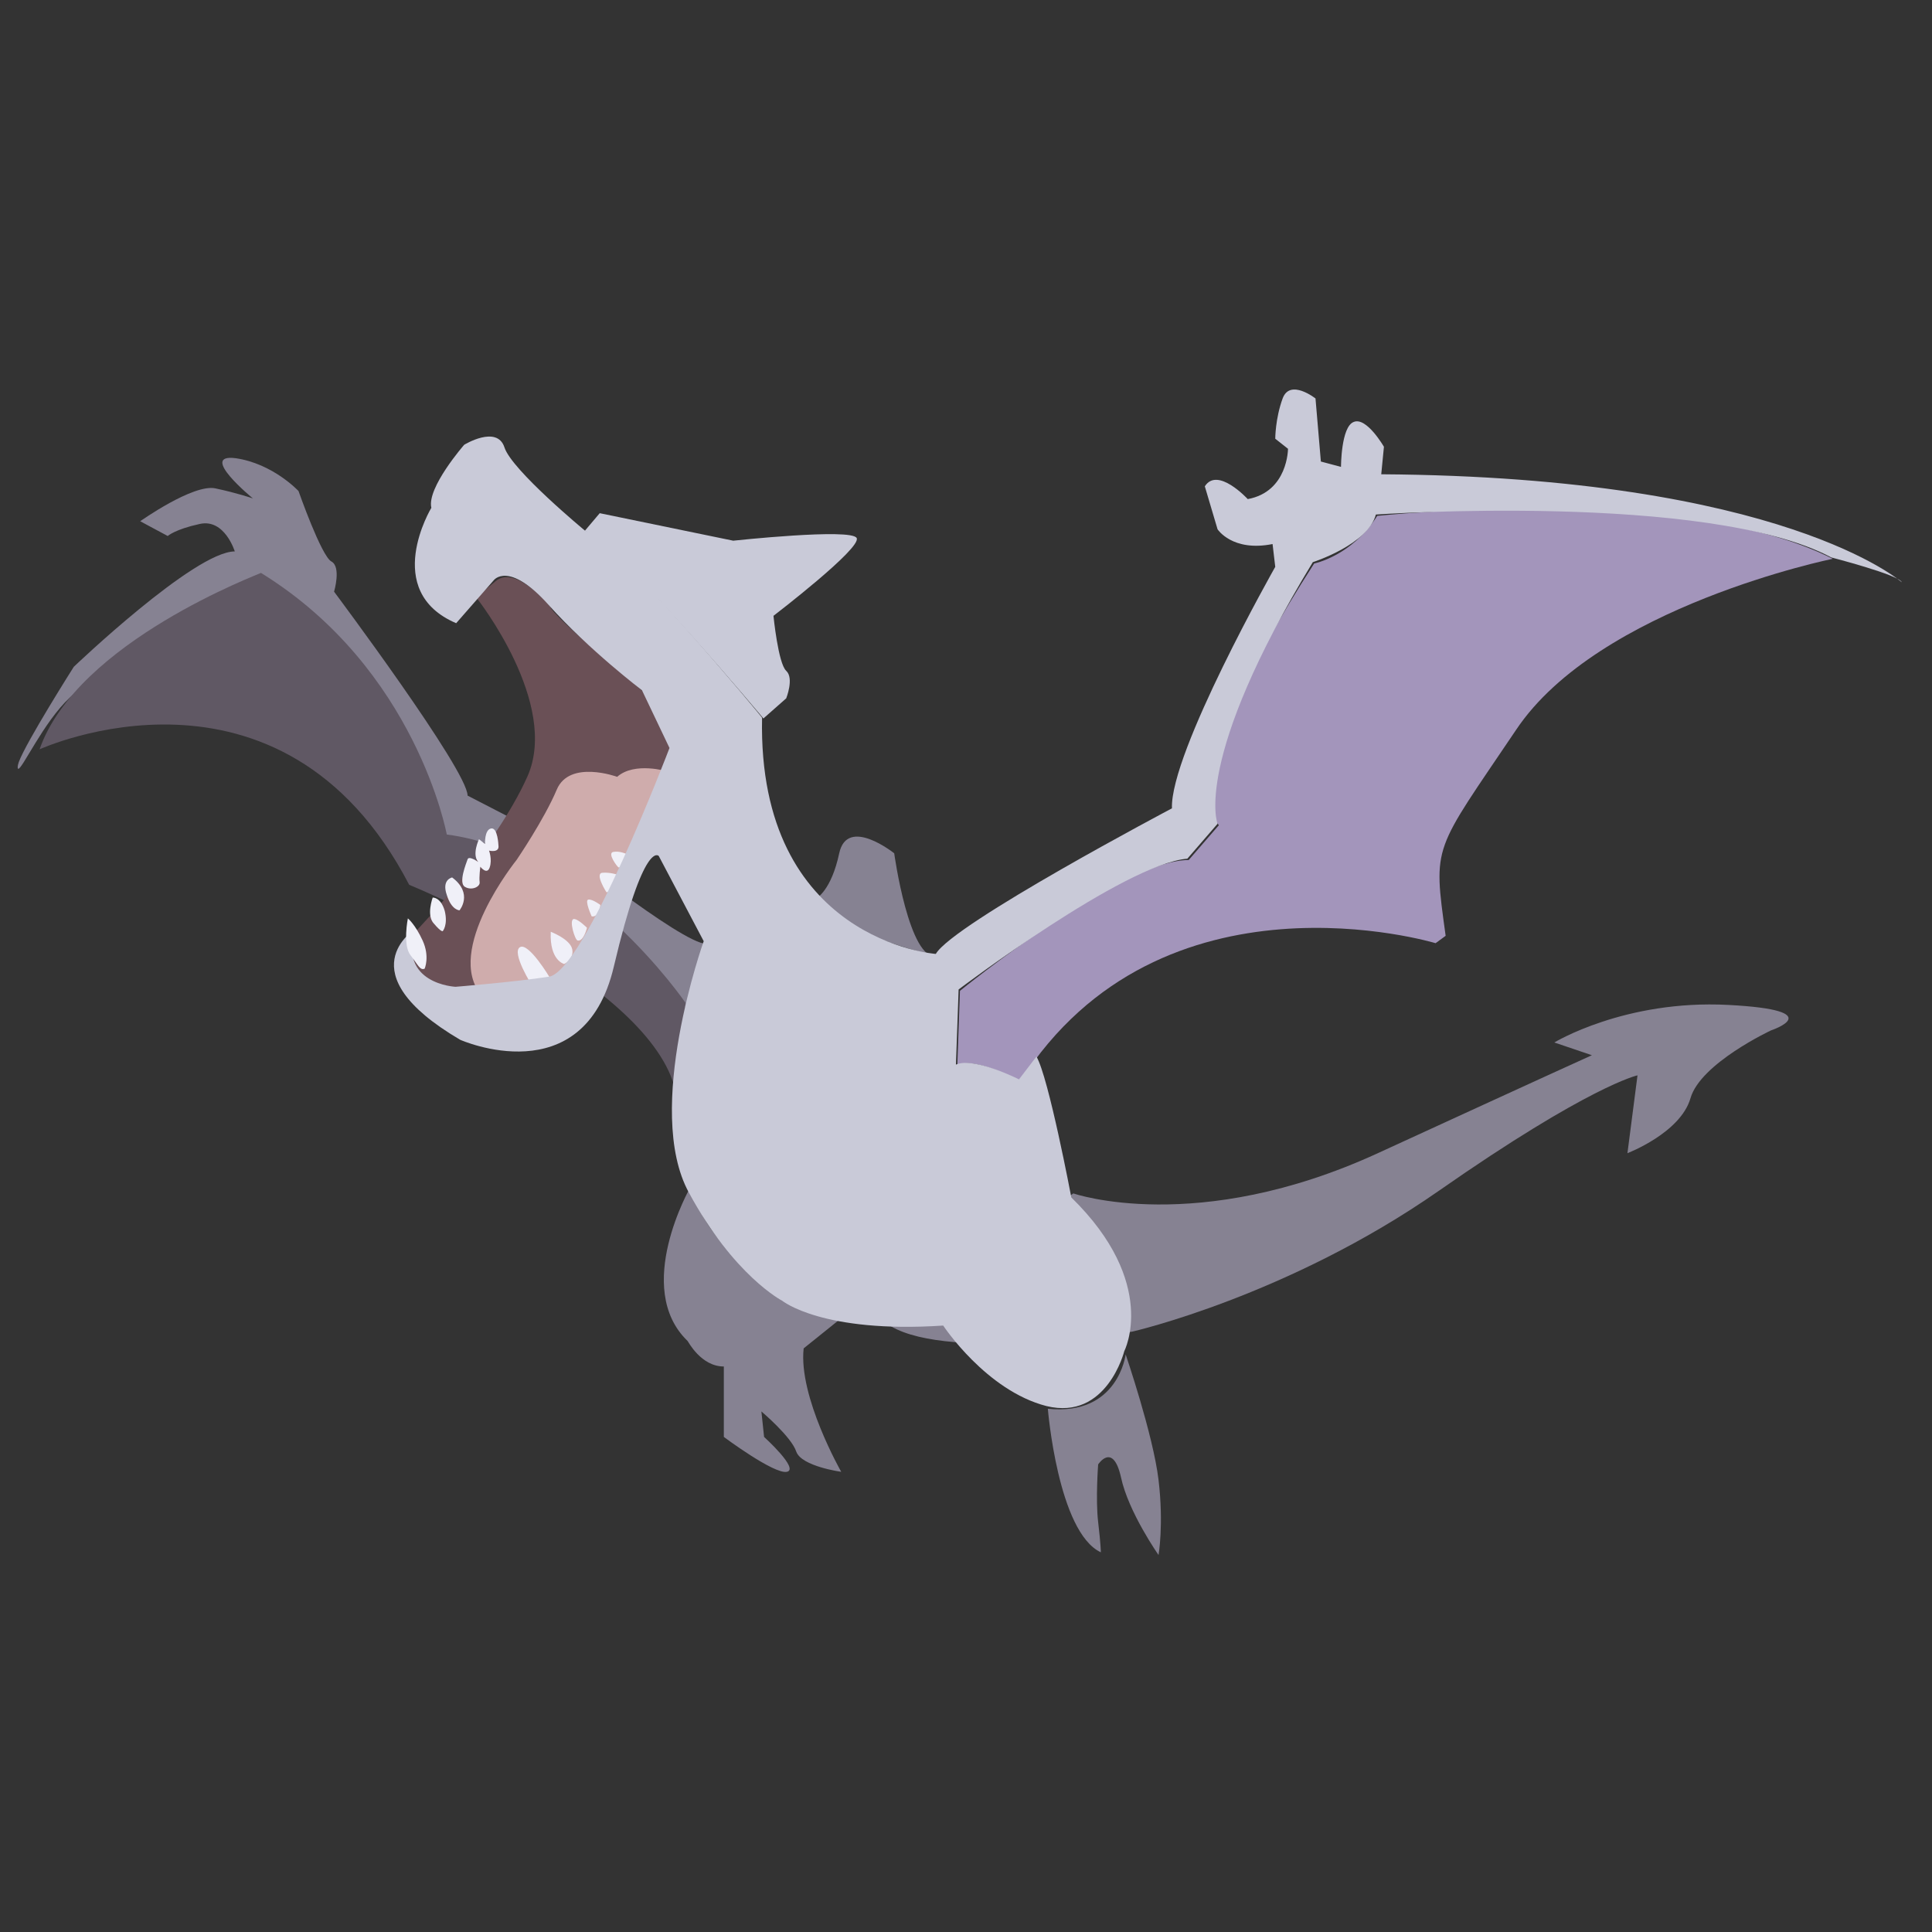 <?xml version="1.0" encoding="utf-8"?>
<!-- Generator: Adobe Illustrator 23.0.4, SVG Export Plug-In . SVG Version: 6.00 Build 0)  -->
<svg version="1.1" id="Layer_1" xmlns="http://www.w3.org/2000/svg" xmlns:xlink="http://www.w3.org/1999/xlink" x="0px" y="0px"
	 viewBox="0 0 288 288" style="enable-background:new 0 0 288 288;" xml:space="preserve">
<rect x="0" y="0" width="288" height="288" fill="#333333" stroke="none"/>
<style type="text/css">
	.st0{fill:#868292;}
	.st1{fill:#605864;}
	.st2{fill:#C9CAD8;}
	.st3{fill:#6A5056;}
	.st4{fill:#CFACAC;}
	.st5{fill:#A395BB;}
	.st6{fill:#F0F0F8;}
</style>
<path class="st0" d="M101,152.6c-3.1,1.7-9.3-10.9-23.7-19.2c-7.5-4.3-8.6-2.6-14.1-6.7c-9.5-7.2-7.4-13.6-14.8-20.2
	c-10.4-9.3-29.8-10.1-38-2.5c-3.9,3.6-7.2,10.9-7.7,10.6c-0.1-0.1-0.1-0.4,0.1-1c1.1-3,8.2-14.2,8.2-14.2s18-17.2,24-17.2
	c0,0-1.5-4.9-5.2-4.1S25,79.9,25,79.9l-4.1-2.2c0,0,7.9-5.6,11.2-4.9s5.6,1.5,5.6,1.5s-8.2-6.7-2.6-6c5.6,0.8,9.4,4.9,9.4,4.9
	s3.4,9.7,4.9,10.5c1.5,0.8,0.4,4.5,0.4,4.5s19.9,26.6,19.9,30.4l12.4,6.4c0,0,19.5,15.7,23.2,15.7c-1.3,3.8-2.3,6.9-3,9
	C101.4,152.1,101.3,152.4,101,152.6z"/>
<path class="st0" d="M160,177.9c0,0,18.4,6.4,45.4-6c27-12.4,31.9-14.6,31.9-14.6l-5.6-1.9c0,0,10.5-6.4,25.9-5.6s6.4,3.8,6.4,3.8
	s-10.5,4.9-12,10.1c-1.5,5.2-9.4,8.2-9.4,8.2l1.5-11.6c0,0-7.1,1.5-29.6,17.2s-45.7,21-45.7,21s-27,4.5-36-0.8L160,177.9z"/>
<path class="st1" d="M5.9,111.7c0,0,36-16.5,55.1,20.2c0,0,36,14.6,39.7,30.7l1.5-13.1c0,0-15.4-22.5-35.6-25.1
	c0,0-4.5-24.7-27.7-39C38.9,85.5,11.5,95.6,5.9,111.7z"/>
<path class="st0" d="M121.7,133.9c0,0,2.2-1.1,3.4-6.7s8.2,0,8.2,0s2.2,16.1,6.4,15.4C139.7,142.5,124.4,139.1,121.7,133.9z"/>
<path class="st0" d="M107.9,203.7v10.5c0,0,7.5,5.6,9.4,5.2c1.9-0.4-3.4-5.2-3.4-5.2l-0.4-3.8c0,0,4.5,3.8,5.2,6
	c0.8,2.2,6.7,3,6.7,3s-6.4-11.2-5.6-18.4l5.6-4.5c0,0-18-5.2-22.5-19.5c0,0-8.6,15-0.4,22.9C102.6,200,104.5,203.7,107.9,203.7z"/>
<path class="st0" d="M156.2,210c0,0,1.5,18.4,7.9,21.4c0,0,0-1.1-0.4-4.5c-0.4-3.4,0-8.6,0-8.6s2.2-3.4,3.4,1.9
	c1.1,5.2,5.6,11.6,5.6,11.6s0.8-4.5,0-11.2s-4.9-18.7-4.9-18.7S166.7,211.1,156.2,210z"/>
<path class="st2" d="M87.2,79.1l2.2-2.6l19.9,4.1c0,0,17.6-1.9,18.4-0.4c0.8,1.5-12.4,11.6-12.4,11.6s0.7,7.1,1.9,8.2s0,4.1,0,4.1
	l-3.4,3C113.9,107.2,93.2,82.5,87.2,79.1z"/>
<path class="st3" d="M71.1,89.2c0,0,12.4,15.7,7.5,26.6c-4.9,10.9-16.5,22.9-16.5,22.9s-4.5,8.6,6,8.6s13.9-1.5,13.9-1.5
	s11.6-13.1,18-34.1l-4.1-8.6c0,0-13.5-11.2-13.9-12.7c0,0-5.2-6.4-8.2-3.7C70.7,89.2,71.1,89.2,71.1,89.2z"/>
<path class="st4" d="M99.5,115c0,0-4.9-1.5-7.5,0.8c0,0-7.1-2.6-9,1.9c-1.9,4.5-6,10.5-6,10.5s-10.9,13.5-5.2,20.2
	c0,0,10.9-1.5,11.2-1.5C83.4,146.9,98,126.2,99.5,115z"/>
<path class="st5" d="M143.1,147.7c0,0,24-19.5,34.1-19.5l4.5-5.2c0,0-7.1-6,14.2-39c0,0,5.6-1.1,9.4-7.1c0,0,45.7-4.9,67.9,6.4
	c0,0-34.9,7.1-47.2,25.5c-12.4,18.4-12.4,16.9-10.5,30.7l-1.5,1.1c0,0-40.9-12.4-61.9,20.6c0,0-7.5-4.1-9.4-2.2L143.1,147.7z"/>
<path class="st6" d="M74.3,126c0,0-0.1-2.7-1.1-2.5s-0.9,2.3-0.9,2.3l-0.9-0.7c0,0-1.1,2.3-0.1,3.4c0,0-1.4-1-1.6-0.4
	c-0.2,0.6-1.4,3.5-0.4,4.1s2.3,0,2.2-0.7s0.1-2.3,0.1-2.3s1,1.3,1.4,0.1c0.4-1.2-0.1-2.5-0.1-2.5S74.5,127.2,74.3,126z"/>
<path class="st6" d="M68.5,135.7c0,0,2.1-2.5-1.1-4.9c0,0-1.6,0.3-0.8,2.6C67.3,135.7,68.5,135.7,68.5,135.7z"/>
<path class="st6" d="M66,138.8c0,0,0.8-0.9,0.3-3c-0.6-2.1-1.8-2-1.8-2s-1,2.7,0.2,3.9C65.8,139,66,138.8,66,138.8z"/>
<path class="st6" d="M79.3,146.9c0,0-3.1-4.9-1.8-5.7c1.3-0.8,4.5,4.6,4.5,4.6L79.3,146.9z"/>
<path class="st6" d="M84.1,143.7c0,0-2.2-0.5-2-4.8c0,0,2.9,1.1,3.2,2.6C85.6,143,84.1,143.7,84.1,143.7z"/>
<path class="st6" d="M86.1,140.2c-0.4-0.1-1.3-3-0.6-3.2c0.6-0.1,2,1.3,2,1.3S87,140.4,86.1,140.2z"/>
<path class="st6" d="M88.2,136.6c0,0-1.1-2.4-0.5-2.5s1.8,0.8,1.8,0.8S89.3,136.8,88.2,136.6z"/>
<path class="st6" d="M90.4,133c0,0-1.8-2.8-0.6-2.9c1.1-0.1,2.3,0.3,2.3,0.3S91.1,133.1,90.4,133z"/>
<path class="st6" d="M92.2,129.3c-0.2-0.1-1.7-2.1-0.8-2.3s2,0.3,2,0.3S92.8,129.5,92.2,129.3z"/>
<path class="st2" d="M87.2,79.1c0,0-10.9-9-12-12.4c-1.1-3.4-6-0.4-6-0.4s-5.6,6.4-4.9,9.4c0,0-7.5,12.4,3.7,17.2l5.6-6.4
	c0,0,2.2-3,8.2,3.7c6,6.7,13.9,12.7,13.9,12.7l4.1,8.6c0,0-12.7,33.4-18,34.1c-5.2,0.8-13.9,1.5-13.9,1.5s-8.6-0.4-6-8.6
	c0,0-10.5,6.4,6.7,16.5c0,0,18.4,8.2,22.9-10.9s6.7-16.5,6.7-16.5l6.7,12.7c0,0-9,25.1-2.2,37.5c6.7,12.4,13.9,16.1,13.9,16.1
	s6,4.9,24,3.7c0,0,6.4,9.7,15.4,12c9,2.2,11.6-8.2,11.6-8.2s5.2-10.1-7.9-22.9c0,0-3.4-18-5.2-21l-2.6,3.4c0,0-6.7-3.4-9.4-2.2
	l0.4-11.2c0,0,24.7-18.7,34.1-19.5l4.5-5.2c0,0-3.8-9.4,14.2-39c0,0,8.2-2.6,9.4-7.1c0,0,49.5-3.4,67.9,6.4c0,0,10.1,2.6,10.5,3.7
	c0,0-17.6-15.7-77.6-16.1l0.4-4.1c0,0-2.6-4.5-4.5-3.7c-1.9,0.7-1.9,6.7-1.9,6.7l-3-0.8l-0.8-9.4c0,0-3.8-3-4.9,0
	c-1.1,3-1.1,6-1.1,6l1.9,1.5c0,0,0,6.4-6,7.5c0,0-4.5-4.9-6.4-1.9l1.9,6.4c0,0,2.2,3.4,8.2,2.2l0.4,3.4c0,0-15.7,27.7-15.4,36
	c0,0-32.6,17.2-35.2,21.7c0,0-26.6-1.9-25.9-35.2C113.9,107.2,91.4,80.2,87.2,79.1z"/>
<path class="st6" d="M63.3,144.4c0,0,0.8-1.8-0.3-4.2c-1.1-2.4-2.2-3.3-2.2-3.3s-0.8,4,0.4,5.5C62.3,143.8,62.6,144.7,63.3,144.4z"
	/>
</svg>
